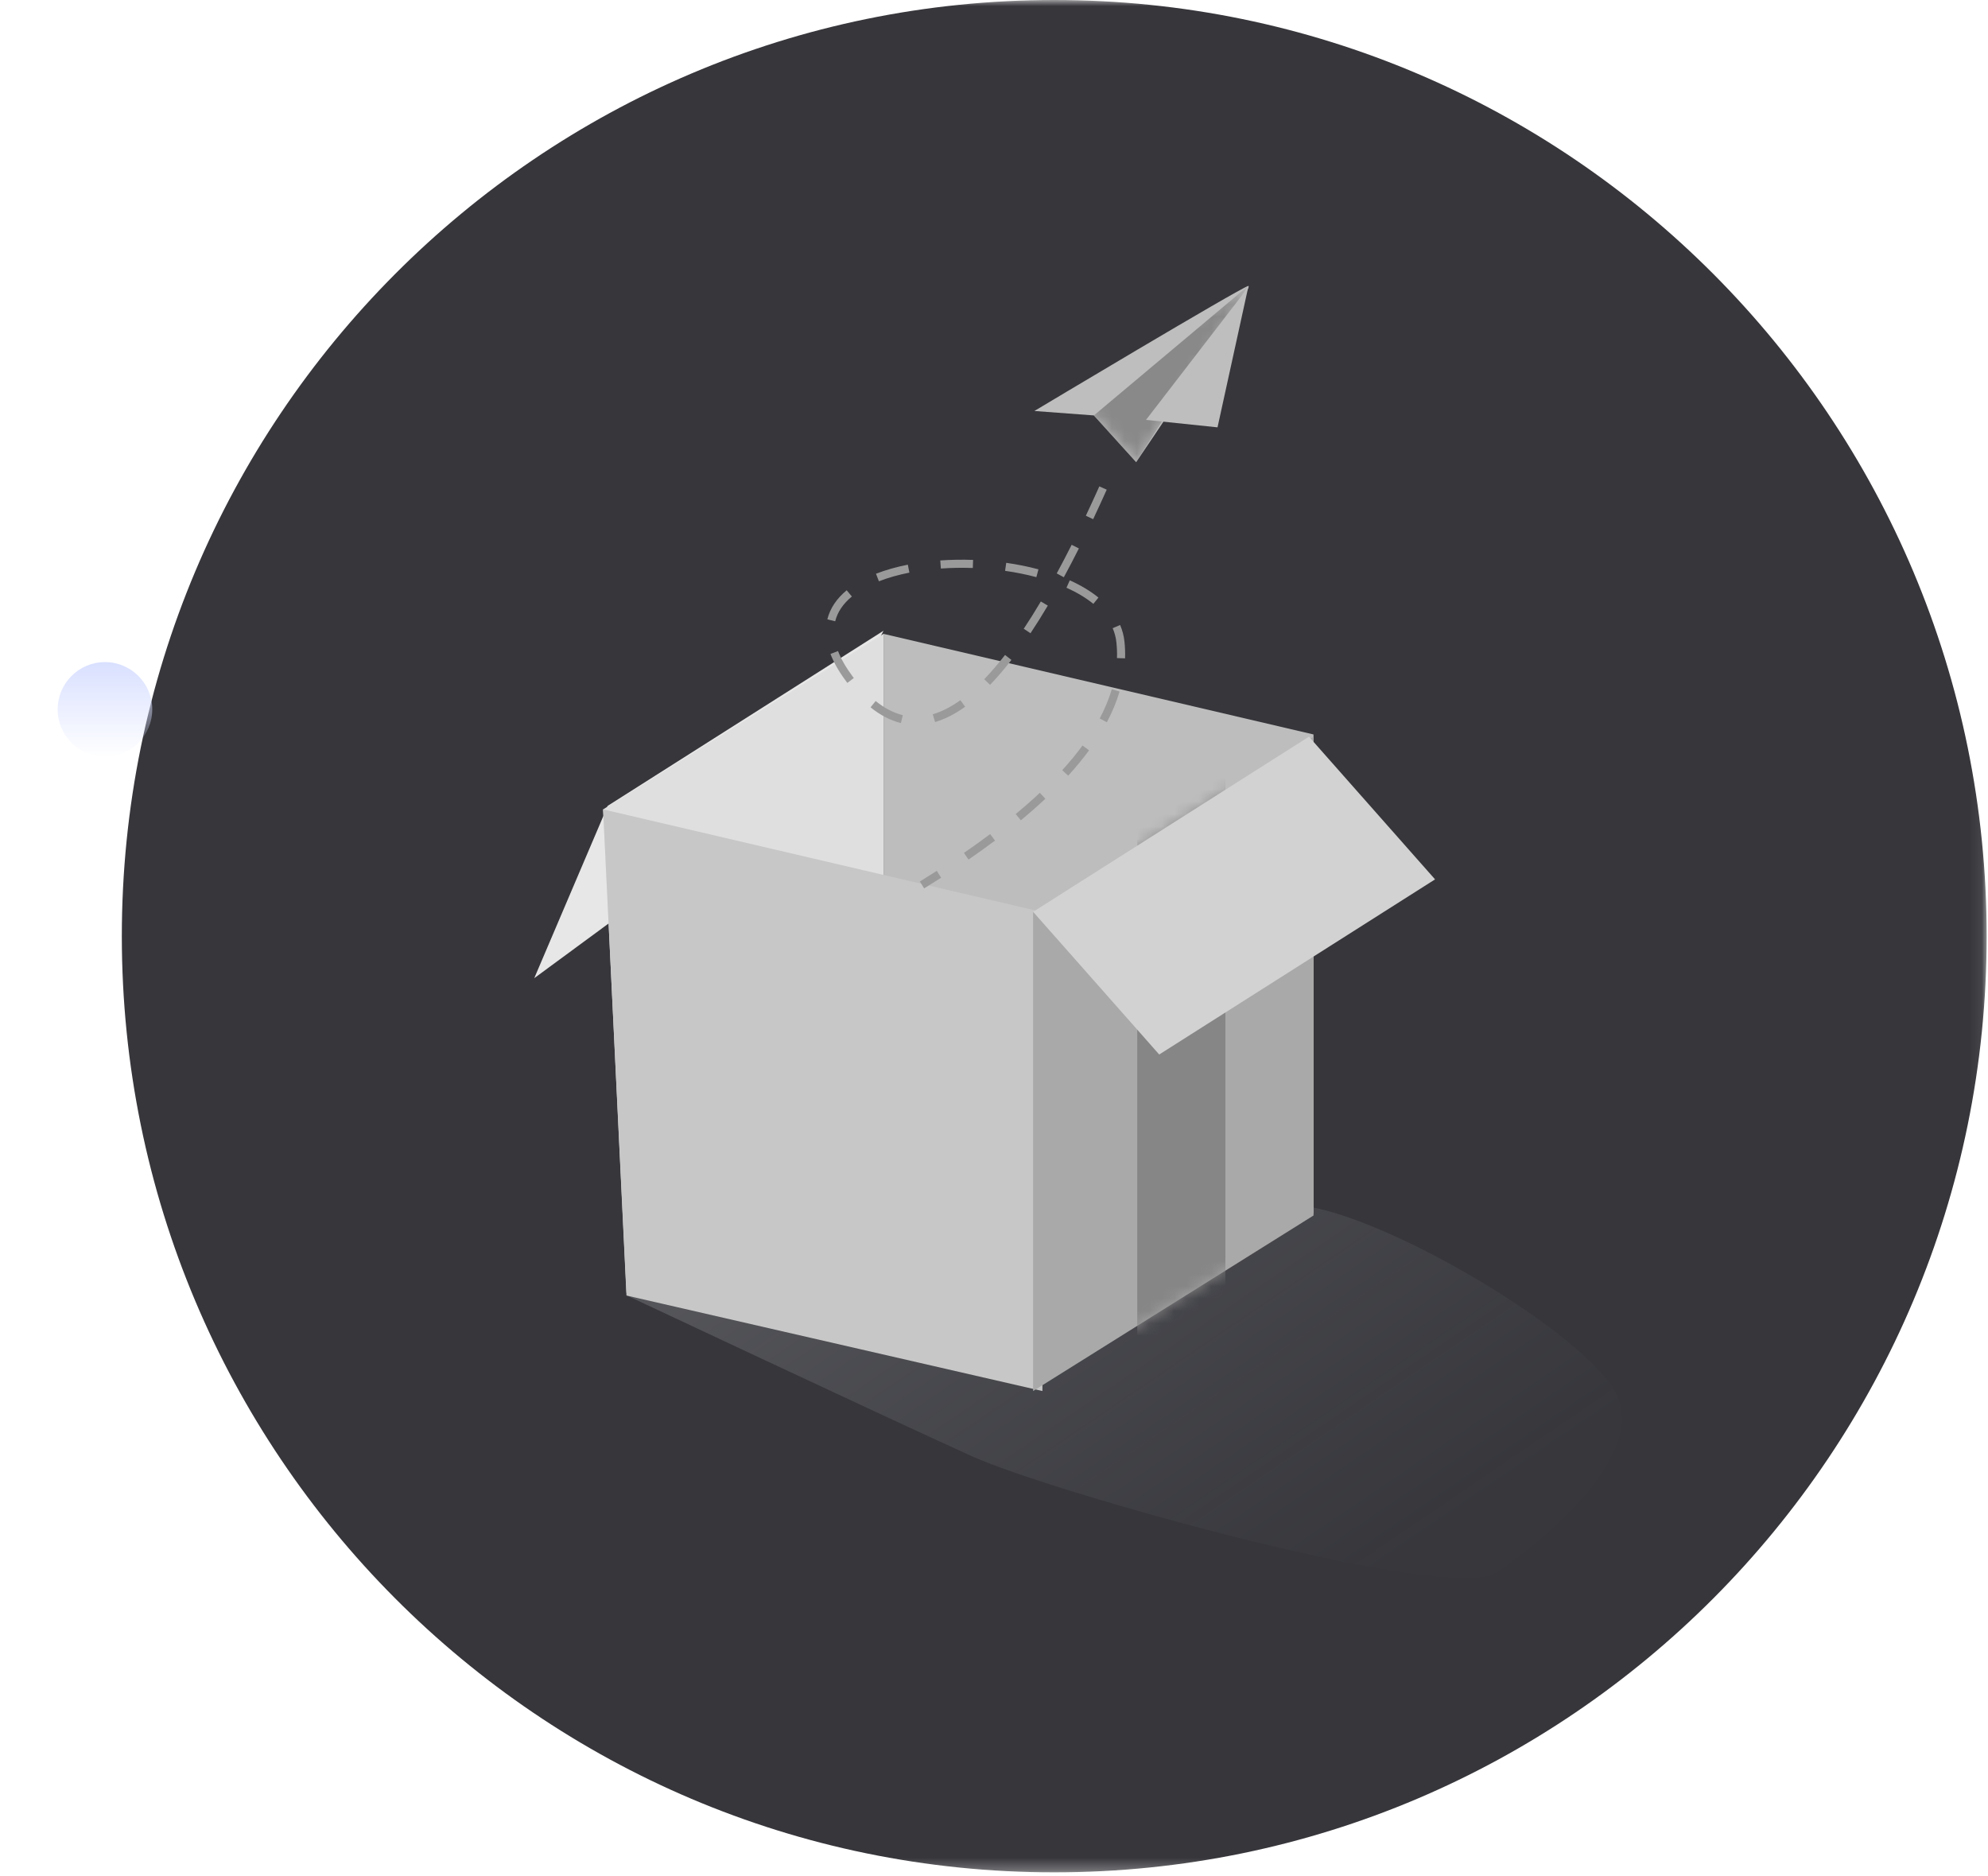 <svg width="160" height="151" viewBox="0 0 160 151" fill="none" xmlns="http://www.w3.org/2000/svg">
<mask id="mask0_6497_6060" style="mask-type:luminance" maskUnits="userSpaceOnUse" x="0" y="0" width="160" height="151">
<rect x="0.074" width="159.851" height="150.716" fill="white"/>
</mask>
<g mask="url(#mask0_6497_6060)">
<path fill-rule="evenodd" clip-rule="evenodd" d="M159.892 75.341C159.892 116.951 126.294 150.682 84.849 150.682C43.403 150.682 9.805 116.951 9.805 75.341C9.805 33.731 43.403 0 84.849 0C126.294 0 159.892 33.731 159.892 75.341C159.892 116.951 159.892 75.341 159.892 75.341Z" fill="#36363B"/>
</g>
<path fill-rule="evenodd" clip-rule="evenodd" d="M12.253 57.09C12.253 59.192 10.549 60.896 8.447 60.896C6.345 60.896 4.641 59.192 4.641 57.09C4.641 54.988 6.345 53.284 8.447 53.284C10.549 53.284 12.253 54.988 12.253 57.09C12.253 59.192 12.253 57.09 12.253 57.09Z" fill="url(#paint0_linear_6497_6060)"/>
<path opacity="0.5" d="M50.422 104.244C50.422 104.244 70.315 113.599 78.207 117.189C84.458 120.032 116.646 129.128 120.481 126.543C124.316 123.957 132.782 116.861 129.987 111.999C127.192 107.137 112.492 98.407 105.462 97.131C98.432 95.856 78.33 101.654 78.33 101.654L61.183 104.599L50.422 104.244Z" fill="url(#paint1_linear_6497_6060)"/>
<path d="M65.166 62.421L42.998 78.721L48.909 64.853L71.109 50.759L65.166 62.421Z" fill="#E7E7E7"/>
<path d="M48.539 65.139L71.108 51.011V89.543L50.42 104.048L48.539 65.139Z" fill="#DFDFDF"/>
<path d="M71.109 51.011L105.715 59.107V97.654L71.109 89.558V51.011Z" fill="#BDBDBD"/>
<path d="M48.539 65.138L83.897 73.401V111.947L50.42 104.26L48.539 65.138Z" fill="#C7C7C7"/>
<path d="M83.148 73.415L105.718 59.286V97.819L83.148 111.947V73.415Z" fill="#A9A9A9"/>
<mask id="mask1_6497_6060" style="mask-type:luminance" maskUnits="userSpaceOnUse" x="83" y="59" width="23" height="53">
<path d="M83.148 73.415L105.718 59.286V97.819L83.148 111.947V73.415Z" fill="white"/>
</mask>
<g mask="url(#mask1_6497_6060)">
<rect x="91.531" y="56.075" width="7.093" height="59.084" fill="#868686"/>
</g>
<path d="M93.297 84.864L115.498 70.77L105.349 59.286L83.148 73.38L93.297 84.864Z" fill="#D2D2D2"/>
<path fill-rule="evenodd" clip-rule="evenodd" d="M100.453 23.014C99.66 23.256 83.249 33.075 83.249 33.075L88.038 33.433L91.441 37.194C91.441 37.194 101.246 22.772 100.453 23.014Z" fill="#BEBEBE"/>
<mask id="mask2_6497_6060" style="mask-type:luminance" maskUnits="userSpaceOnUse" x="83" y="23" width="18" height="15">
<path fill-rule="evenodd" clip-rule="evenodd" d="M100.453 23.014C99.66 23.256 83.249 33.075 83.249 33.075L88.038 33.433L91.441 37.194C91.441 37.194 101.246 22.772 100.453 23.014Z" fill="white"/>
</mask>
<g mask="url(#mask2_6497_6060)">
<path fill-rule="evenodd" clip-rule="evenodd" d="M88.039 33.433L100.454 23.014L91.443 37.194L88.039 33.433Z" fill="#898989"/>
</g>
<path fill-rule="evenodd" clip-rule="evenodd" d="M97.99 34.392L92.235 33.791L100.461 23.115L97.99 34.392Z" fill="#BEBEBE"/>
<path fill-rule="evenodd" clip-rule="evenodd" d="M87.391 41.505C87.751 40.744 88.113 39.956 88.477 39.142L89.073 39.408C88.706 40.226 88.342 41.018 87.981 41.783L87.391 41.505ZM85.048 46.147C85.445 45.414 85.846 44.646 86.25 43.843L86.832 44.136C86.426 44.945 86.022 45.718 85.621 46.457L85.048 46.147ZM83.77 48.405C83.307 49.186 82.848 49.918 82.394 50.601L82.937 50.962C83.398 50.27 83.862 49.528 84.331 48.738L83.77 48.405ZM79.213 54.663C79.763 54.093 80.321 53.441 80.888 52.71L81.403 53.109C80.823 53.859 80.25 54.527 79.683 55.115L79.213 54.663ZM77.298 56.348C76.536 56.894 75.794 57.272 75.072 57.483L75.255 58.108C76.052 57.876 76.859 57.465 77.678 56.878L77.298 56.348ZM70.474 56.416C71.191 56.995 71.92 57.373 72.662 57.556L72.506 58.189C71.667 57.982 70.853 57.559 70.065 56.924L70.474 56.416ZM68.717 54.565C68.677 54.512 68.636 54.458 68.596 54.404C68.071 53.697 67.69 53.027 67.447 52.394L66.838 52.627C67.104 53.319 67.514 54.041 68.073 54.793C68.115 54.849 68.157 54.905 68.199 54.96L68.717 54.565ZM68.561 48.006C67.856 48.587 67.403 49.255 67.219 50L66.586 49.843C66.806 48.954 67.339 48.169 68.145 47.503L68.561 48.006ZM70.738 46.781C71.471 46.494 72.296 46.261 73.191 46.084L73.065 45.444C72.134 45.628 71.272 45.872 70.501 46.173L70.738 46.781ZM78.295 45.711C77.428 45.68 76.563 45.695 75.722 45.754L75.676 45.103C76.541 45.043 77.428 45.028 78.318 45.06L78.295 45.711ZM80.892 45.94C81.766 46.064 82.611 46.235 83.41 46.448L83.578 45.818C82.754 45.598 81.883 45.422 80.984 45.294L80.892 45.94ZM87.996 48.597C87.4 48.112 86.672 47.676 85.833 47.298L86.1 46.703C86.989 47.104 87.765 47.568 88.407 48.091L87.996 48.597ZM89.551 50.555C89.708 50.921 89.809 51.301 89.851 51.697C89.896 52.116 89.912 52.537 89.898 52.961L90.55 52.982C90.564 52.528 90.548 52.077 90.5 51.628C90.45 51.167 90.333 50.722 90.15 50.297L89.551 50.555ZM88.507 57.819C88.926 57.027 89.251 56.244 89.482 55.469L90.106 55.655C89.864 56.472 89.522 57.295 89.083 58.124L88.507 57.819ZM87.125 59.998C86.642 60.655 86.097 61.318 85.489 61.985L85.971 62.424C86.594 61.74 87.154 61.06 87.65 60.384L87.125 59.998ZM81.745 65.513C82.437 64.94 83.085 64.37 83.689 63.804L84.135 64.28C83.521 64.855 82.863 65.434 82.161 66.015L81.745 65.513ZM79.69 67.127C79.02 67.629 78.317 68.133 77.581 68.639L77.95 69.176C78.693 68.665 79.403 68.156 80.081 67.649L79.69 67.127ZM74.035 70.94C74.499 70.655 74.952 70.371 75.395 70.087L75.746 70.636C75.3 70.922 74.844 71.209 74.377 71.496L74.035 70.94Z" fill="#9A9A9A"/>
<defs>
<linearGradient id="paint0_linear_6497_6060" x1="4.641" y1="53.284" x2="4.641" y2="60.896" gradientUnits="userSpaceOnUse">
<stop stop-color="#D9E0FF"/>
<stop offset="1" stop-color="#D9E0FF" stop-opacity="0.01"/>
</linearGradient>
<linearGradient id="paint1_linear_6497_6060" x1="47.499" y1="107.488" x2="76.368" y2="149.971" gradientUnits="userSpaceOnUse">
<stop stop-color="#F3F6F8" stop-opacity="0.33"/>
<stop offset="1" stop-color="#C6CFD3" stop-opacity="0.01"/>
</linearGradient>
</defs>
</svg>
